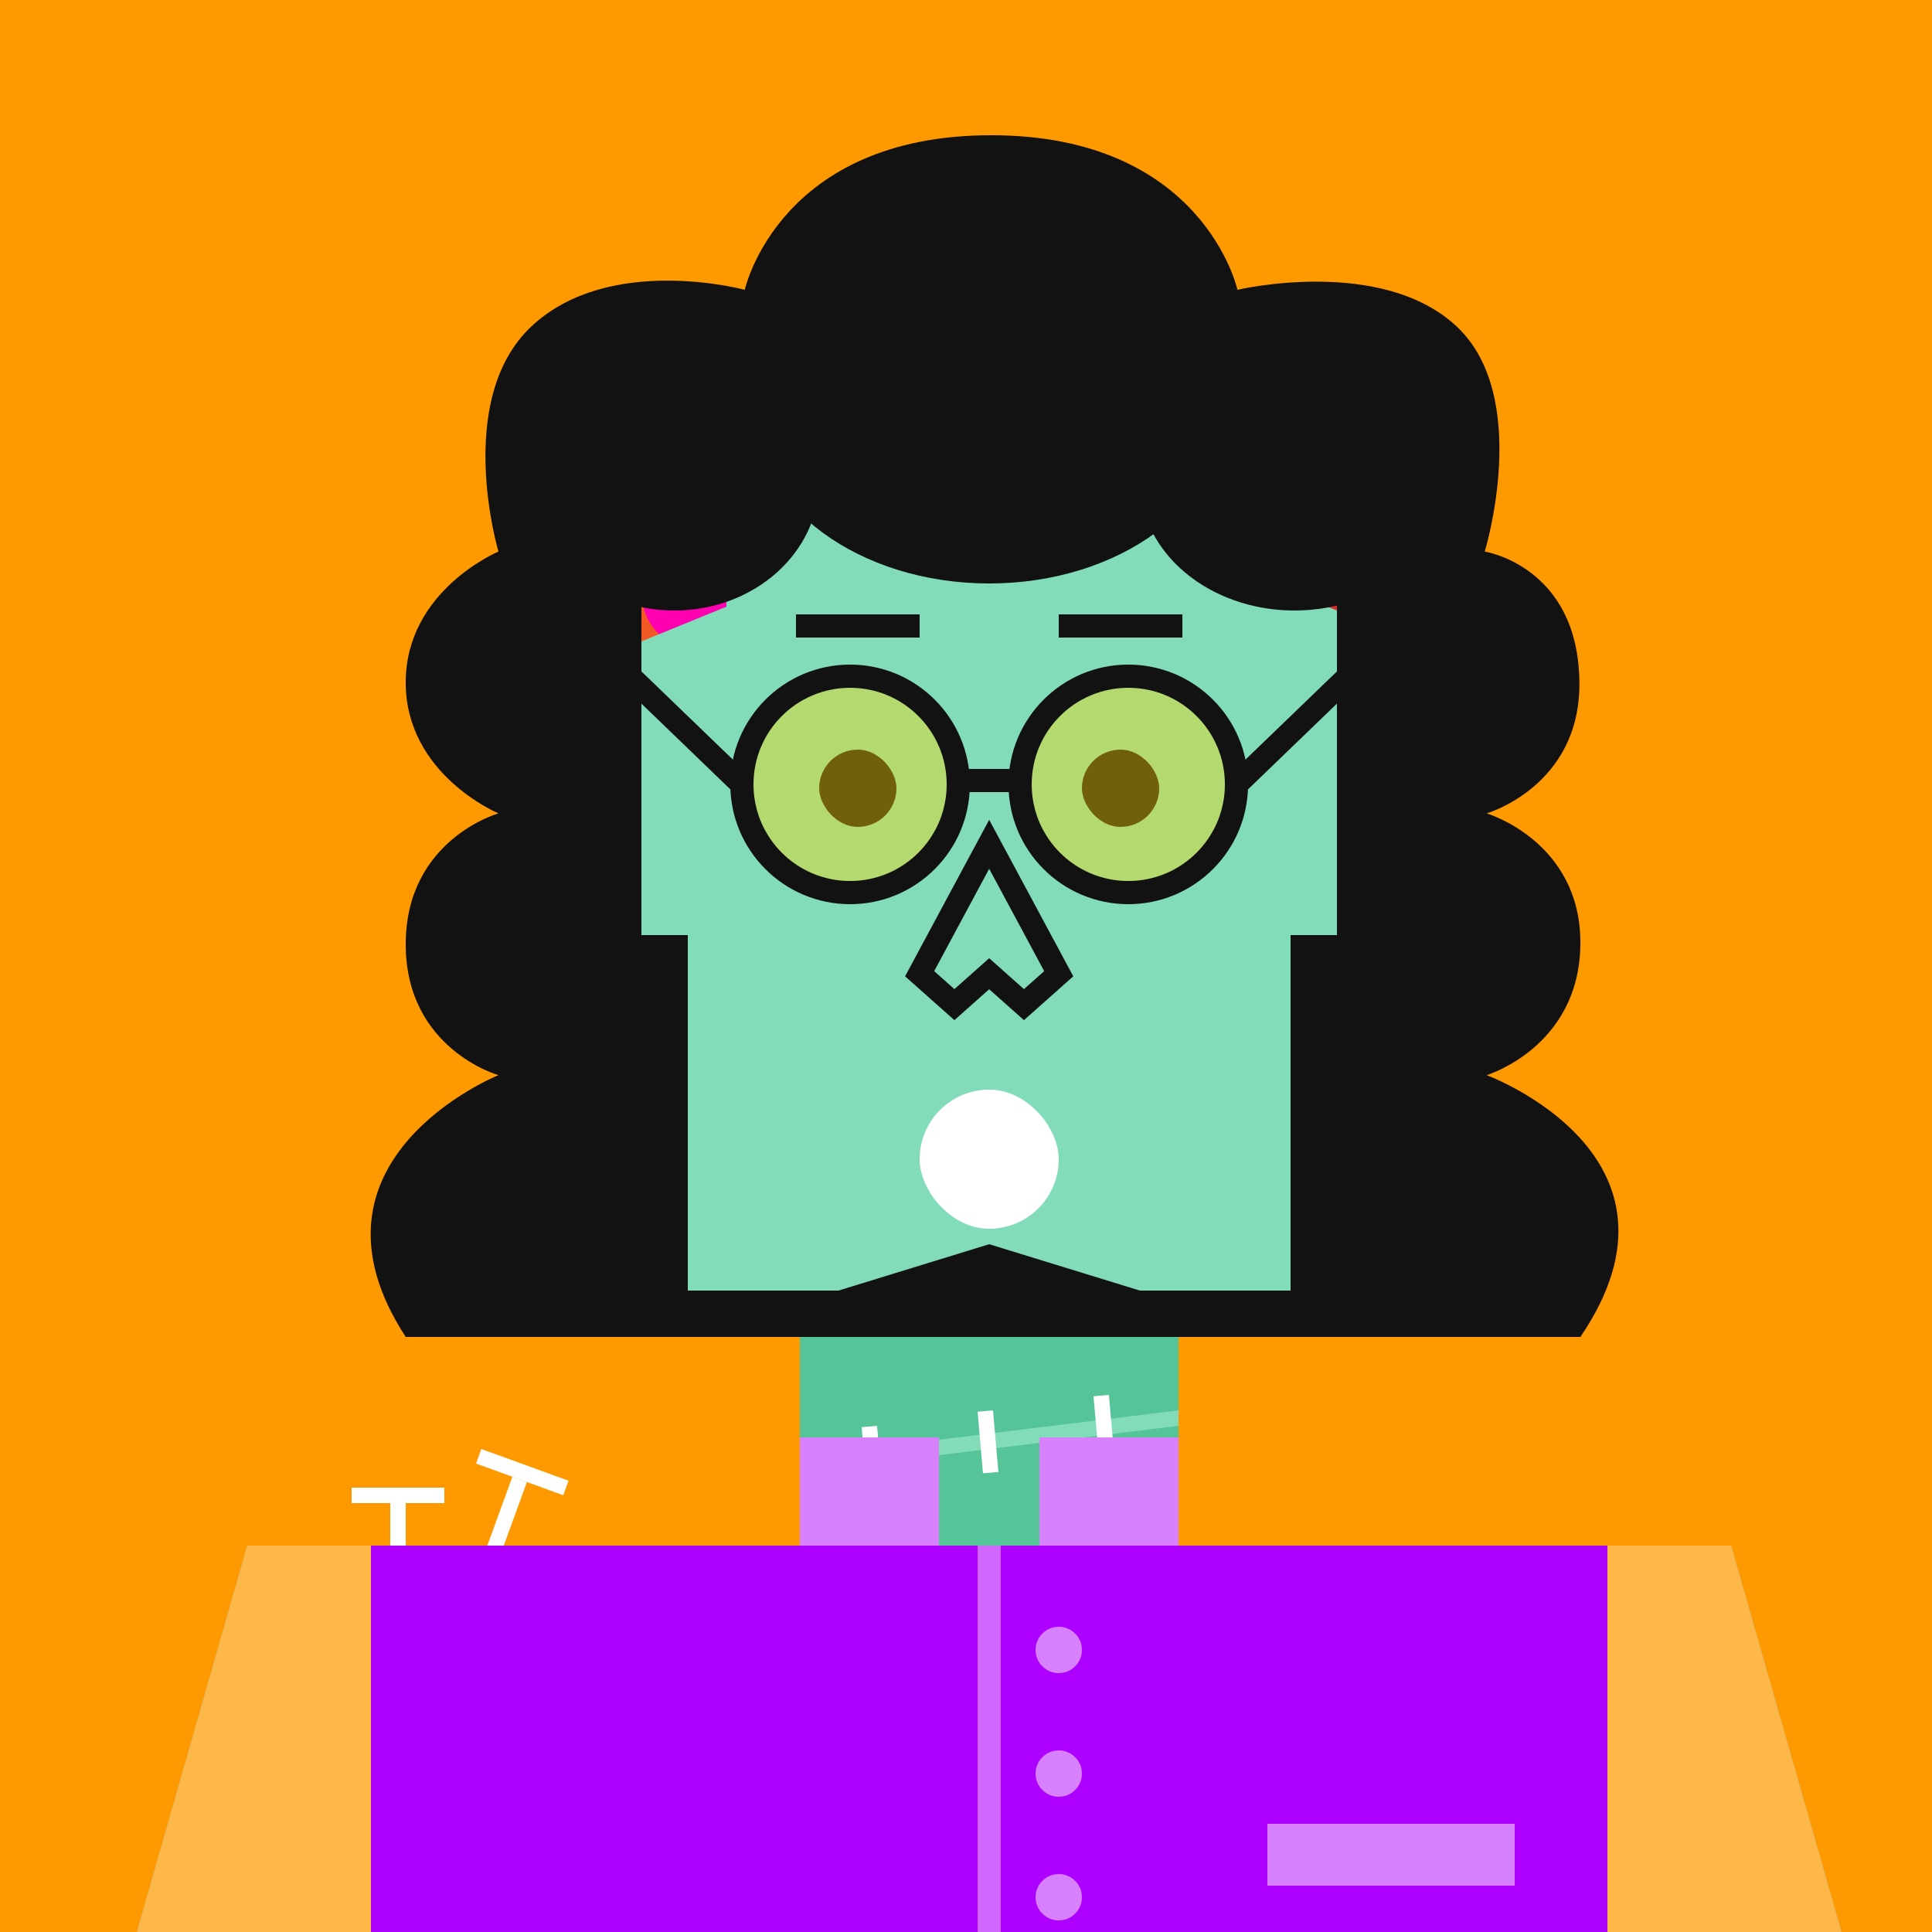 <svg xmlns="http://www.w3.org/2000/svg" viewBox="0 0 500 500"><rect x="0" y="0" width="500" height="500" fill="#333333" stroke="none"/><g id="layer1"><svg width="512" height="512" viewBox="0 0 512 512" fill="none" xmlns="http://www.w3.org/2000/svg">
<rect width="512" height="512" fill="#FF9900"/>
<path d="M134 178H167V242H146L134 178Z" fill="#E24713"/>
<path d="M378 178H345V242H366L378 178Z" fill="#E24713"/>
<rect x="207" y="346" width="98" height="54" fill="#E24713"/>
<path d="M64 400H448L480 512H32L64 400Z" fill="#F15824"/>
<rect x="166" y="106" width="180" height="240" fill="#F15824"/>
</svg>
</g><g id="layer2"><svg width="512" height="512" viewBox="0 0 512 512" fill="none" xmlns="http://www.w3.org/2000/svg">
<path d="M134 178H166V242H146L134 178Z" fill="#56C499"/>
<path d="M378 178H346V242H366L378 178Z" fill="#56C499"/>
<path d="M64 400H448L480 512H32L64 400Z" fill="#82DCB9"/>
<rect x="207" y="346" width="98" height="54" fill="#56C499"/>
<path d="M207 377L305 365V369L207 381V377Z" fill="#82DCB9"/>
<path d="M190 118.5C190 118.5 179.495 115.024 173.5 121.448C167.904 127.443 173.5 140 173.5 140C173.5 140 167.61 143.714 166.5 149C164.295 159.5 170.999 164.5 170.999 164.5V173H192.5L228 110H220C220 110 214.5 106.333 204 107.5C195.001 108.5 190 118.5 190 118.5Z" fill="#FF00B1"/>
<path d="M346 346V106H223L206.5 126V142H188V157L166 166V346H346Z" fill="#82DCB9"/>
<path d="M274 252L256 218.5L238 252L247 260L256 252L265 260L274 252Z" stroke="#121212" stroke-width="6"/>
<path d="M294 136.5L346 148.5V158L294 136.5Z" fill="#D22D27"/>
<rect x="313.762" y="134" width="4" height="16" transform="rotate(25 313.762 134)" fill="white"/>
<rect x="223" y="369.349" width="4" height="16" transform="rotate(-5 223 369.349)" fill="white"/>
<rect x="253" y="365.349" width="4" height="16" transform="rotate(-5 253 365.349)" fill="white"/>
<rect x="283" y="361.349" width="4" height="16" transform="rotate(-5 283 361.349)" fill="white"/>
<rect x="331.141" y="141" width="4" height="16" transform="rotate(15 331.141 141)" fill="white"/>
<rect width="24" height="4" transform="matrix(-0.94 -0.342 -0.342 0.94 147.129 383.208)" fill="white"/>
<rect width="4" height="24" transform="matrix(-0.94 -0.342 -0.342 0.94 136.364 383.547)" fill="white"/>
<rect width="24" height="4" transform="matrix(-1 0 0 1 115 385)" fill="white"/>
<rect width="4" height="24" transform="matrix(-1 0 0 1 105 389)" fill="white"/>
</svg>
</g><g id="layer3"><svg width="512" height="512" viewBox="0 0 512 512" fill="none" xmlns="http://www.w3.org/2000/svg">
<path d="M165.999 106V346H104.999C75 300 128.999 278.25 128.999 278.25C128.999 278.25 104.999 271.5 104.999 244.375C104.999 217.25 128.999 210.5 128.999 210.5C128.999 210.5 104.999 200.5 104.999 176.625C104.999 152.75 128.999 142.75 128.999 142.75C128.999 142.75 117.308 103.5 137.5 84.5C157.692 65.5 192.749 75 192.749 75C192.749 75 201.499 35 256.499 35C311.499 35 320.249 75 320.249 75C320.249 75 357.5 66.215 377 84.5C396.5 102.785 384.249 142.75 384.249 142.75C384.249 142.75 408.469 146.5 408.749 176.625C408.999 203.5 384.749 210.5 384.749 210.5C384.749 210.5 409.249 217.75 408.999 244.375C408.749 271 384.749 278.25 384.749 278.25C384.749 278.25 441 299 408.999 346H345.999V106H165.999Z" fill="#121212"/>
<ellipse cx="174.5" cy="124.5" rx="37.5" ry="33.5" fill="#121212"/>
<ellipse cx="256" cy="106" rx="61" ry="45" fill="#121212"/>
<ellipse cx="335" cy="124.5" rx="40" ry="33.5" fill="#121212"/>
</svg>
</g><g id="layer4"><svg width="512" height="512" viewBox="0 0 512 512" fill="none" xmlns="http://www.w3.org/2000/svg">
<path d="M64 400H448L480 512H32L64 400Z" fill="#FFB74A"/>
<rect x="207" y="372" width="36" height="28" fill="#D781FF"/>
<rect x="269" y="372" width="36" height="28" fill="#D781FF"/>
<path d="M96 400H416V512H96V400Z" fill="#AD00FF"/>
<path opacity="0.8" d="M256 400L256 512" stroke="#D781FF" stroke-width="6"/>
<circle cx="274" cy="427" r="6" fill="#D781FF"/>
<circle cx="274" cy="459" r="6" fill="#D781FF"/>
<circle cx="274" cy="491" r="6" fill="#D781FF"/>
<rect x="328" y="472" width="64" height="16" fill="#D781FF"/>
</svg>
</g><g id="layer5"><svg width="512" height="512" viewBox="0 0 512 512" fill="none" xmlns="http://www.w3.org/2000/svg">
<rect x="166" y="242" width="12" height="104" fill="#121212"/>
<rect x="334" y="242" width="12" height="104" fill="#121212"/>
<path d="M178 334H217L256 322L295 334H334V346H178V334Z" fill="#121212"/>
</svg>
</g><g id="layer6"><svg width="512" height="512" viewBox="0 0 512 512" fill="none" xmlns="http://www.w3.org/2000/svg">
<rect x="238" y="282" width="36" height="36" rx="18" fill="white"/>
</svg>
</g><g id="layer7"><svg width="512" height="512" viewBox="0 0 512 512" fill="none" xmlns="http://www.w3.org/2000/svg">
  <rect x="212" y="194" width="20" height="20" rx="10" fill="#121212">
    <animate attributeName="rx" values="10;10;1;10;10;1;10;10;" keyTimes="0;0.275;0.3;0.325;0.725;0.75;0.775;1" dur="4s" repeatCount="indefinite" />
    <animate attributeName="height" values="20;20;2;20;20;2;20;20" keyTimes="0;0.275;0.3;0.325;0.725;0.75;0.775;1" dur="4s" repeatCount="indefinite" />
    <animate attributeName="y" values="194;194;203;194;194;203;194;194" keyTimes="0;0.275;0.3;0.325;0.725;0.75;0.775;1" dur="4s" repeatCount="indefinite" />
  </rect>
  <rect x="280" y="194" width="20" height="20" rx="10" fill="#121212">
    <animate attributeName="rx" values="10;10;1;10;10;1;10;10" keyTimes="0;0.275;0.3;0.325;0.725;0.75;0.775;1" dur="4s" repeatCount="indefinite" />
    <animate attributeName="height" values="20;20;2;20;20;2;20;20" keyTimes="0;0.275;0.3;0.325;0.725;0.75;0.775;1" dur="4s" repeatCount="indefinite" />
    <animate attributeName="y" values="194;194;203;194;194;203;194;194" keyTimes="0;0.275;0.3;0.325;0.725;0.75;0.775;1" dur="4s" repeatCount="indefinite" />
  </rect>
  <path d="M206 162H238" stroke="#121212" stroke-width="6"/>
  <path d="M274 162H306" stroke="#121212" stroke-width="6"/>
</svg>
</g><g id="layer8"><svg width="512" height="512" viewBox="0 0 512 512" fill="none" xmlns="http://www.w3.org/2000/svg">
<path d="M192 203C192 187.536 204.536 175 220 175C235.464 175 248 187.536 248 203C248 218.464 235.464 231 220 231C204.536 231 192 218.464 192 203Z" fill="#FFD600" fill-opacity="0.4"/>
<path d="M192 203V203C192 218.464 204.536 231 220 231V231C235.464 231 248 218.464 248 203V203C248 187.536 235.464 175 220 175V175V175C204.536 175 192 187.536 192 203V203ZM192 203L164 176" stroke="#121212" stroke-width="6"/>
<path d="M248 202H264" stroke="#121212" stroke-width="6"/>
<path d="M264 203C264 187.536 276.536 175 292 175C307.464 175 320 187.536 320 203C320 218.464 307.464 231 292 231C276.536 231 264 218.464 264 203Z" fill="#FFD600" fill-opacity="0.4"/>
<path d="M320 203V203C320 187.536 307.464 175 292 175V175V175C276.536 175 264 187.536 264 203V203C264 218.464 276.536 231 292 231V231C307.464 231 320 218.464 320 203V203ZM320 203L348 176" stroke="#121212" stroke-width="6"/>
</svg>
</g></svg>